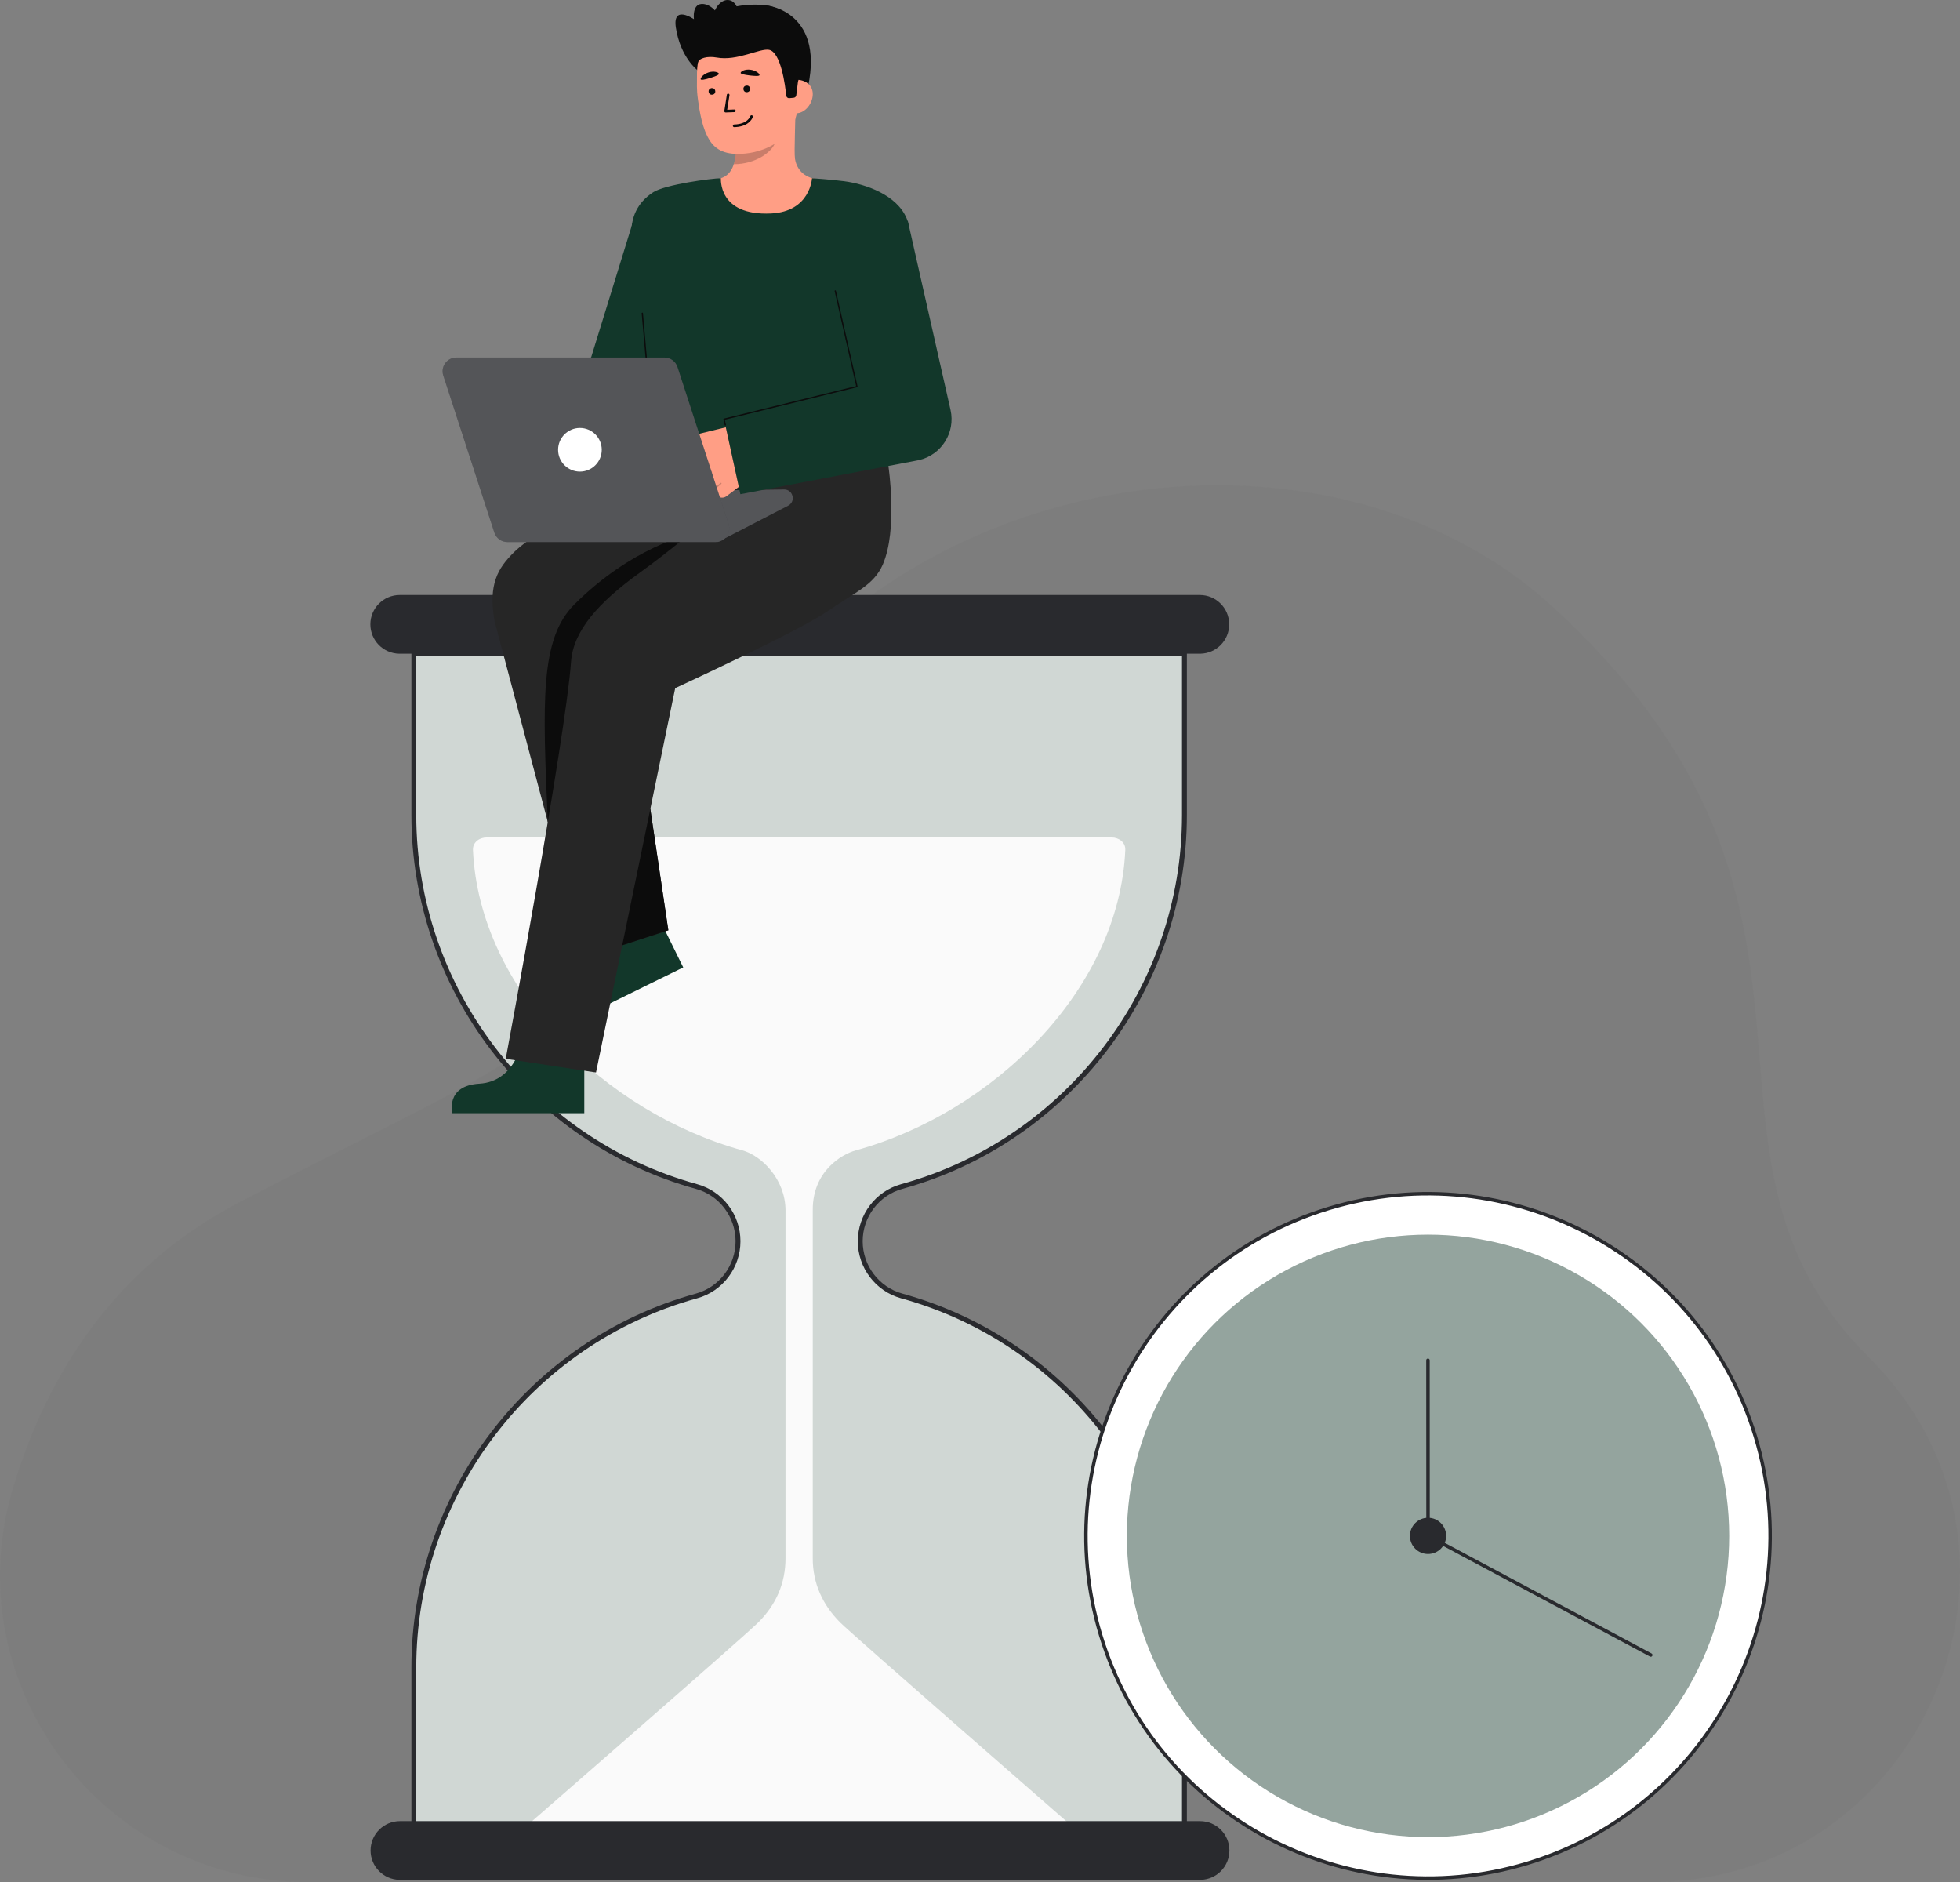 <svg id="Layer_2" data-name="Layer 2" xmlns="http://www.w3.org/2000/svg" viewBox="0 0 805.177 773.007" style="width: 100%; height: 100%;">
  <rect x="0" y="0" width="805.177" height="773.007" fill="#808080" stroke="none"/>
  <g id="Layer_2-2" data-name="Layer 2">
    <g>
      <path d="m126.601,773.007c-84.328,0-145.523-81.195-121.228-161.947,13.739-45.667,41.035-90.225,92.942-117.251,142.043-73.957,129.531-53.678,196.489-177.956,66.958-124.278,248.424-153.76,343.511-66.218,134.489,123.818,44.022,222.457,129.13,307.565.887.887,1.761,1.778,2.624,2.674,76.895,79.847,19.032,213.132-91.821,213.132H126.601Z" fill="#292a2e" opacity=".03"></path>
      <g>
        <path d="m486.571,334.729v-66.242s-316.568,0-316.568,0v66.241c0,72.826,49.183,134.154,116.144,152.603,10.085,2.778,17.032,12.007,17.032,22.468,0,10.462-6.948,19.691-17.032,22.469-66.962,18.448-116.144,79.778-116.144,152.603v66.242s316.568,0,316.568,0v-66.242c0-72.823-49.183-134.154-116.144-152.603-10.085-2.778-17.033-12.006-17.033-22.469,0-10.461,6.948-19.689,17.033-22.468,66.961-18.448,116.144-79.777,116.144-152.602" fill="#12372A"></path>
        <path d="m486.571,334.729v-66.242s-316.568,0-316.568,0v66.241c0,72.826,49.183,134.154,116.144,152.603,10.085,2.778,17.032,12.007,17.032,22.468,0,10.462-6.948,19.691-17.032,22.469-66.962,18.448-116.144,79.778-116.144,152.603v66.242s316.568,0,316.568,0v-66.242c0-72.823-49.183-134.154-116.144-152.603-10.085-2.778-17.033-12.006-17.033-22.469,0-10.461,6.948-19.689,17.033-22.468,66.961-18.448,116.144-79.777,116.144-152.602" fill="#fff" opacity=".8"></path>
        <path d="m487.571,752.112H169.004v-67.242c0-71.46,48.062-134.609,116.878-153.567,9.596-2.644,16.298-11.487,16.298-21.505s-6.702-18.86-16.298-21.503c-68.816-18.96-116.878-82.109-116.878-153.567v-67.241h318.567v67.242c0,71.458-48.062,134.607-116.878,153.565-9.597,2.644-16.299,11.487-16.299,21.504s6.702,18.861,16.299,21.505c68.816,18.959,116.878,82.109,116.878,153.567v67.242Zm-316.567-2h314.567v-65.242c0-70.561-47.458-132.917-115.409-151.639-10.461-2.882-17.768-12.518-17.768-23.433s7.307-20.55,17.768-23.432c67.951-18.721,115.409-81.076,115.409-151.638v-65.242H171.004v65.241c0,70.561,47.458,132.917,115.409,151.639,10.461,2.881,17.767,12.517,17.767,23.432s-7.306,20.551-17.767,23.433c-67.951,18.72-115.409,81.076-115.409,151.639v65.242Z" fill="#292a2e"></path>
        <path d="m504.962,256.429c0,3.331-1.352,6.342-3.534,8.53-2.12,2.114-5.033,3.454-8.253,3.521-.092.006-.178.006-.27.006H164.206c-.092,0-.178,0-.27-.006-6.533-.141-11.787-5.482-11.787-12.051,0-3.331,1.352-6.342,3.534-8.53,2.182-2.175,5.199-3.527,8.524-3.527h328.699c6.656,0,12.057,5.396,12.057,12.057Z" fill="#292a2e"></path>
        <path d="m333.879,639.993l.002-143.171c0-15.614,11.637-22.675,17.712-24.355,56.014-15.414,108.125-65.66,110.686-123.378.137-3.095-2.583-5.134-5.681-5.134H199.972c-3.098.003-5.818,2.039-5.681,5.134,2.561,57.717,54.672,107.963,110.686,123.378,7.927,2.193,17.716,11.907,17.716,24.714l-.002,142.822c0,10.298-3.879,19.046-11.161,26.328-6.014,6.014-96.561,84.78-96.561,84.78h226.632s-91.385-79.666-96.417-84.697c-7.282-7.282-11.305-16.123-11.305-26.421Z" fill="#fafafa"></path>
        <path d="m505.047,760.017c0,3.331-1.352,6.342-3.534,8.53-2.12,2.114-5.033,3.454-8.253,3.521-.092.006-.178.006-.27.006H164.291c-.092,0-.178,0-.27-.006-6.533-.141-11.787-5.482-11.787-12.051,0-3.331,1.352-6.342,3.534-8.53,2.182-2.175,5.199-3.527,8.524-3.527h328.699c6.656,0,12.057,5.396,12.057,12.057Z" fill="#292a2e"></path>
      </g>
      <g>
        <circle cx="586.641" cy="630.818" r="140.527" fill="#fff"></circle>
        <path d="m627.635,765.979c-74.528,22.604-153.551-19.639-176.155-94.167-22.604-74.528,19.639-153.55,94.167-176.154,74.528-22.604,153.55,19.639,176.154,94.167,22.604,74.528-19.639,153.55-94.167,176.154Zm-81.573-268.956c-73.775,22.376-115.592,100.6-93.216,174.376,22.376,73.775,100.601,115.592,174.376,93.216,73.775-22.376,115.592-100.6,93.216-174.376s-100.6-115.592-174.375-93.216Z" fill="#292a2e"></path>
        <circle cx="586.641" cy="630.818" r="123.722" fill="#12372A" opacity=".45"></circle>
        <circle cx="586.641" cy="630.818" r="7.439" fill="#292a2e"></circle>
        <path d="m678.348,680.424c-.175.053-.369.039-.543-.054l-91.5-48.924c-.232-.124-.377-.366-.377-.629l-.031-72.134c0-.393.319-.712.713-.713.394,0,.713.319.713.713l.031,71.707,91.123,48.723c.347.186.478.618.293.965-.093.174-.247.293-.422.346Z" fill="#292a2e"></path>
      </g>
      <g>
        <g>
          <path d="m214.06,429.098s-2.92,15.139-17.095,15.982c-14.174.844-11.101,12.135-11.101,12.135h54.166v-27.062s-25.971-1.056-25.971-1.056Z" fill="#12372A"></path>
          <path d="m244.964,383.565s4.062,14.873-8.284,21.887c-12.346,7.014-4.604,15.789-4.604,15.789l48.603-23.91-11.946-24.283-23.77,10.516Z" fill="#12372A"></path>
          <path d="m239.822,393.395l-36.623-138.18c-2.779-15.265,1.404-21.882,7.849-28.31,11.322-11.293,58.236-35.329,58.236-35.329l56.282-.154c14.923,0,29.595,14.716,29.595,29.639,0,14.923-15.171,27.579-30.095,27.579l-69.307,6.916,18.787,126.523-34.723,11.316Z" fill="#262626"></path>
          <polygon points="274.545 382.08 267.149 332.269 229.679 355.127 239.822 393.395 274.545 382.08" fill="#0c0c0c"></polygon>
          <path d="m283.039,219.538s-23.659,5.273-47.092,28.705c-14.207,14.207-13.042,39.917-10.911,89.365l23.273-34.375,25.526-46.038,9.204-37.657Z" fill="#0c0c0c"></path>
          <path d="m364.958,191.406l-38.222-.18-.015.503h-11.574s-28.99,26.678-52.332,43.488c-16.978,12.227-27.335,23.885-28.231,36.59-2.185,30.971-26.825,163.059-26.825,163.059l37.083,5.615,32.541-157.856s50.887-23.458,62.657-31.622c11.083-7.687,18.912-10.659,22.579-19.048,6.334-14.489,2.338-40.55,2.338-40.55Z" fill="#262626"></path>
        </g>
        <path d="m322.077,201.034l-62.007.821,34.783,20.774,28.943-14.946c3.261-1.75,1.982-6.699-1.718-6.65Z" fill="#292a2e"></path>
        <path d="m322.077,201.034l-62.007.821,34.783,20.774,28.943-14.946c3.261-1.75,1.982-6.699-1.718-6.65Z" fill="#fff" opacity=".2"></path>
        <path d="m260.425,89.794l-17.537,56.828-35.129,45.994,20.521,23.557,41.793-46.647c1.849-1.463,3.412-3.441,4.377-5.775l.651-1.576,24.138-58.405-38.814-13.975Z" fill="#12372A"></path>
        <g>
          <g>
            <path id="sk" d="m291.485,74.38c.11-.014,1.325,20.147,24.746,18.389,16.215-1.215,21.996-18.418,22.368-18.418-1.748-.372-3.909-.935-4.767-1.129-2.853-.643-6.414-2.997-7.237-7.955-.474-2.858.33-17.478.083-20.369l-24.889,5.555c.348,6.107,2.782,20.264-5.749,22.769-1.42.414-2.949.795-4.554,1.158Z" fill="#ff9e85"></path>
            <path id="sh" d="m301.439,67.437c.353-1.125.562-2.104.749-3.863.333-3.146.156-6.038-.163-8.985,5.028-.669,9.855-2.784,13.756-6.027.462,1.707,3.004,9.165,2.3,10.787-1.33,3.066-7.581,8.087-16.642,8.087Z" fill="#0c0c0c" opacity=".22"></path>
            <g>
              <path d="m286.639,28.945s-7.142-5.308-8.994-17.634c-1.434-9.544,7.425-3.42,7.425-3.42,0,0-.966-6.882,4.057-6.236,5.022.646,7.889,7.862,7.889,7.862" fill="#0c0c0c"></path>
              <path d="m315.076,2.267s24.924,2.484,16.174,36.297l-2.203.164-4.471.333" fill="#0c0c0c"></path>
              <path d="m306.157,63.063c9.812-.954,21.518-7.246,21.588-20.576l.063-12.028c.07-13.33-6.875-24.172-19.425-24.238h0c-12.551-.066-21.988,10.691-22.058,24.021l-.028,5.325c-.006,1.096.099,3.064.44,5.462.679,4.785,1.732,12.06,5.02,16.962,3.104,4.628,8.132,5.682,14.401,5.072Z" fill="#ff9e85"></path>
              <g>
                <g>
                  <circle id="e1_eye" cx="292.471" cy="37.542" r="1.368" transform="translate(-2.362 42.243) rotate(-8.228)" fill="#0a0a0a"></circle>
                  <g id="e1_n">
                    <path d="m301.752,46.049c.274-.04.479-.281.468-.563-.012-.302-.266-.537-.569-.525l-2.913.115.937-5.987c.046-.299-.158-.579-.457-.625-.298-.047-.578.157-.625.456l-1.04,6.644c-.025.162.023.326.132.449s.267.189.43.183l3.578-.141c.019,0,.039-.003.057-.005Z" fill="#0a0a0a"></path>
                  </g>
                  <g id="e1_m">
                    <path d="m303.276,52.093c4.911-.71,5.943-3.889,5.989-4.038.088-.289-.074-.595-.363-.684-.287-.089-.592.073-.683.36-.043.135-1.121,3.266-6.619,3.402-.309.006-.542.259-.534.561.008.302.259.541.561.534.593-.015,1.142-.062,1.649-.135Z" fill="#0a0a0a"></path>
                  </g>
                  <path id="e1_eb" d="m304.255,29.922c-.072.422,1.484.814,3.628,1.068s4.071.383,4.137-.146c.084-.668-1.673-1.96-3.817-2.214s-3.835.628-3.948,1.292Z" fill="#0a0a0a"></path>
                  <circle id="e1_eye-2" data-name="e1_eye" cx="306.769" cy="36.512" r="1.369" transform="translate(-2.068 44.279) rotate(-8.228)" fill="#0a0a0a"></circle>
                </g>
                <path id="e1_eb-2" data-name="e1_eb" d="m287.845,32.584c.106.415,1.686.142,3.749-.496s3.876-1.301,3.722-1.812c-.194-.645-2.111-1.191-4.174-.553s-3.464,2.208-3.298,2.861Z" fill="#0a0a0a"></path>
              </g>
              <path d="m326.944,46.545c3.814.02,6.927-4.044,6.947-7.858.02-3.814-3.061-5.934-6.875-5.954l-1.979,2.545-1.373,11.249,3.279.017Z" fill="#ff9e85"></path>
              <path d="m324.266,40.332c-.636.062-1.202-.398-1.267-1.034-.419-4.104-2.181-17.872-7.05-18.825-3.815-.747-13.01,4.724-21.578,3.157-3.748-.686-7.294.267-7.643,2.038-.138.701-2.545-9.341,3.259-17.019,4.621-6.113,19.88-7.944,26.842-6.003,19.279,5.375,10.98,30.912,10.98,30.912l-.695,5.586c-.067.539-.499.96-1.04,1.013l-1.809.176Z" fill="#0c0c0c"></path>
              <ellipse cx="298.098" cy="7.606" rx="7.686" ry="5.222" transform="translate(231.858 298.351) rotate(-78.627)" fill="#0c0c0c"></ellipse>
            </g>
          </g>
          <path d="m262.639,118.527c.734,8.624,5.939,62.426,6.644,73.048h95.633c.549-9.58,3.017-51.473,5.1-70.207,1.989-17.877,4.777-26.013,2.486-31.568-4.04-9.798-16.902-14.174-25.611-15.353-5.318-.72-13.317-1.236-13.317-1.236,0,0-.677,13.7-16.826,14.463-21.983,1.037-20.515-14.463-20.624-14.463-3.561,0-22.947,2.59-27.794,5.749-6.846,4.462-8.87,10.543-8.95,16.13-.092,6.433,2.423,13.656,3.257,23.437Z" fill="#12372A"></path>
          <path d="m267.488,170.375c-.139,0-.259-.107-.271-.249l-3.623-41.44c-.013-.15.098-.282.247-.295.153-.017.282.098.295.248l3.623,41.44c.013.15-.098.282-.247.295-.009,0-.016.001-.024.001Z" fill="#0c0c0c"></path>
          <g id="b_4_ha">
            <path d="m274.422,194.445l13.131-10.654-2.21.625c-1.484.356-3.08-.437-3.513-1.9-.462-1.561.482-3.169,2.044-3.544l27.586-6.71,2.373,8.787c1.508,5.583-.522,11.523-5.132,15.014l-10.222,7.713c-1.086.823-2.639.842-3.651-.069-.978-.881-1.177-2.202-.701-3.266-.042-.015-.084-.035-.115-.072-.059-.069-.072-.16-.049-.242l-1.883,1.426c-1.216.921-2.997.836-3.98-.331-.906-1.075-.865-2.603-.011-3.624-.031-.004-.056-.015-.084-.029l-.774.586c-1.086.823-2.639.842-3.651-.07-1.185-1.067-1.231-2.78-.312-3.899-.011-.016-.021-.033-.028-.051l-5.468,4.437c-1.14.925-2.814.751-3.739-.39-.925-1.14-.751-2.814.389-3.739Z" fill="#ff9e85"></path>
            <path id="b_4_ha_sh" d="m283.574,194.294c.028-.01.055-.025.08-.046l5.261-4.371c.112-.093.128-.26.034-.373-.093-.112-.26-.127-.373-.034l-5.261,4.371c-.112.093-.128.26-.034.373.073.088.191.117.293.08Z" fill="#0a0a0a" opacity=".2"></path>
            <path id="b_4_ha_sh-2" data-name="b_4_ha_sh" d="m288.211,197.595c.028-.01.054-.025.078-.044l4.162-3.403c.113-.093.13-.259.038-.372-.093-.113-.259-.131-.372-.038l-4.162,3.403c-.113.093-.13.259-.038.372.073.089.192.118.294.082Z" fill="#0a0a0a" opacity=".2"></path>
            <path id="b_4_ha_sh-3" data-name="b_4_ha_sh" d="m294.303,200.448c.029-.011.058-.027.083-.048l1.928-1.653c.111-.095.124-.262.029-.373-.095-.112-.262-.125-.373-.029l-1.928,1.653c-.111.095-.124.262-.029.373.074.086.19.113.291.077Z" fill="#0a0a0a" opacity=".2"></path>
          </g>
          <path d="m390.479,168.351l-.101-.447-17.454-77.205-34.533,7.807,13.624,60.263-54.578,13.413,6.717,30.796,72.73-13.874c.166-.032.405-.082.571-.119,9.294-2.101,15.125-11.339,13.024-20.633Z" fill="#12372A"></path>
          <path d="m297.171,172.238c-.03-.144.059-.286.202-.32l54.333-13.343-8.835-39.019c-.034-.147.059-.293.205-.326.147-.034.293.059.326.206l8.894,39.28c.033.145-.056.289-.201.324l-54.337,13.344s.364,1.588.467,2.121c.034.175-.136.266-.197.281-.066.016-.274.037-.329-.22-.125-.583-.528-2.328-.528-2.328Z" fill="#0c0c0c"></path>
          <g>
            <path d="m299.301,215.241l-20.984-64.503c-.756-2.325-2.924-3.899-5.369-3.899h-85.489c-3.836,0-6.556,3.744-5.369,7.392l20.984,64.503c.756,2.325,2.924,3.899,5.369,3.899h85.489c3.836,0,6.556-3.744,5.369-7.392Z" fill="#292a2e"></path>
            <path d="m299.301,215.241l-20.984-64.503c-.756-2.325-2.924-3.899-5.369-3.899h-85.489c-3.836,0-6.556,3.744-5.369,7.392l20.984,64.503c.756,2.325,2.924,3.899,5.369,3.899h85.489c3.836,0,6.556-3.744,5.369-7.392Z" fill="#fff" opacity=".2"></path>
            <circle cx="238.233" cy="184.736" r="8.966" fill="#fff"></circle>
          </g>
        </g>
      </g>
    </g>
  </g>
</svg>